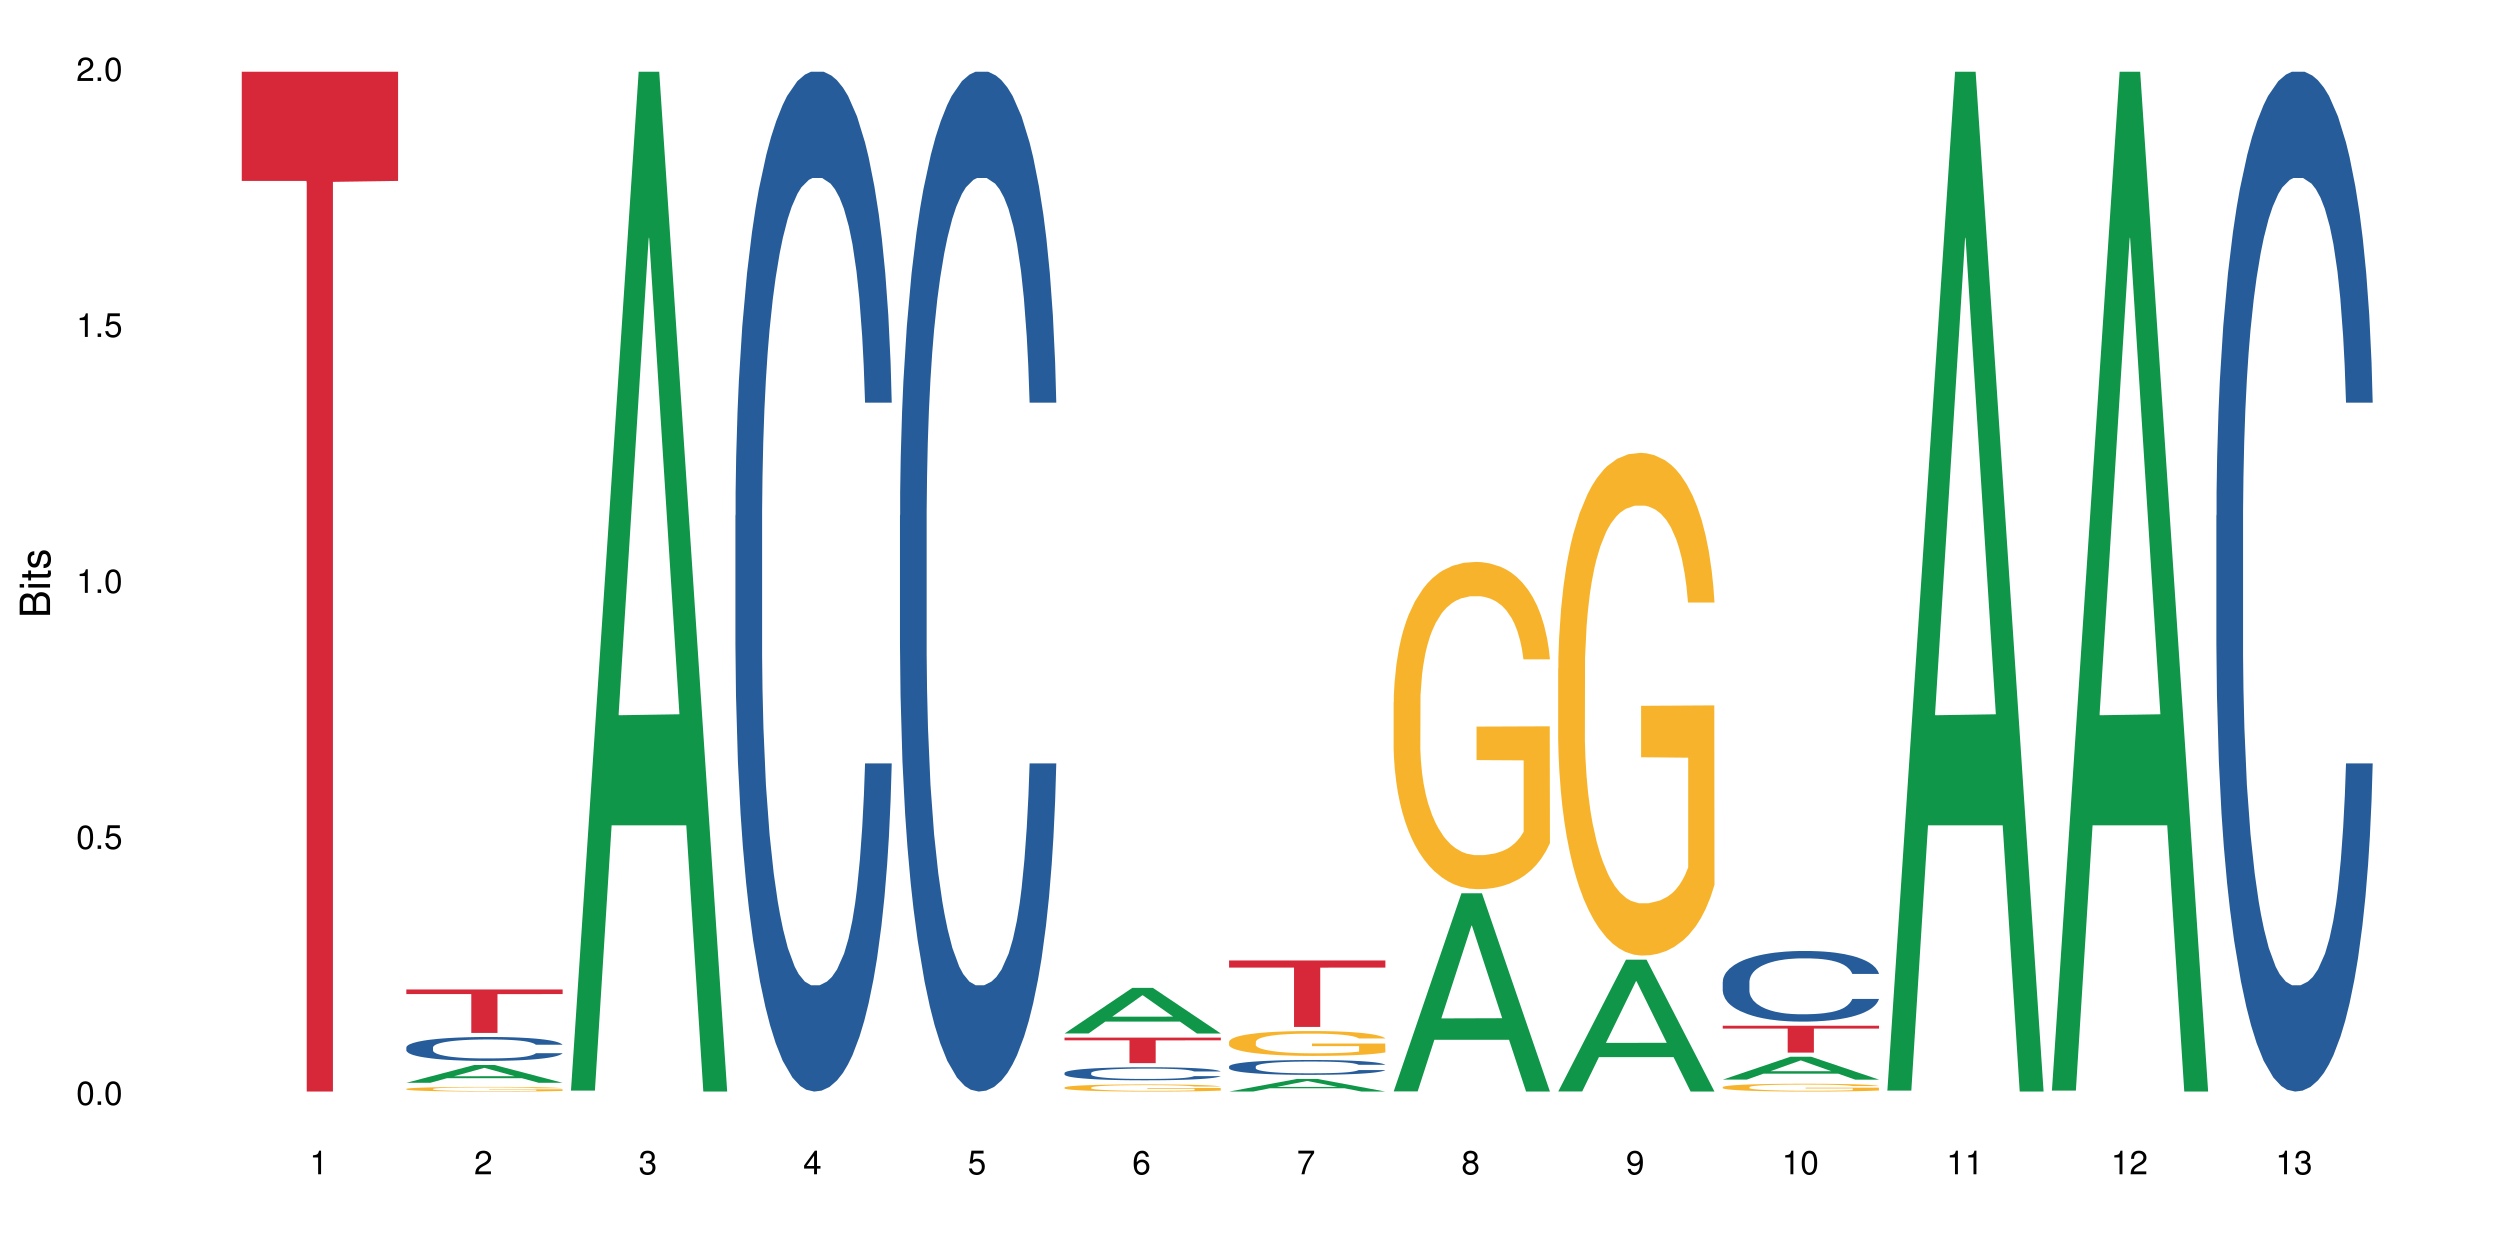<?xml version="1.0" encoding="UTF-8"?>
<svg xmlns="http://www.w3.org/2000/svg" xmlns:xlink="http://www.w3.org/1999/xlink" width="720pt" height="360pt" viewBox="0 0 720 360" version="1.1">
<defs>
<g>
<symbol overflow="visible" id="glyph0-0">
<path style="stroke:none;" d=""/>
</symbol>
<symbol overflow="visible" id="glyph0-1">
<path style="stroke:none;" d="M 2.641 -6.797 C 2 -6.797 1.422 -6.531 1.078 -6.047 C 0.641 -5.453 0.406 -4.547 0.406 -3.297 C 0.406 -1 1.188 0.219 2.641 0.219 C 4.078 0.219 4.859 -1 4.859 -3.234 C 4.859 -4.562 4.656 -5.438 4.203 -6.047 C 3.844 -6.531 3.281 -6.797 2.641 -6.797 Z M 2.641 -6.047 C 3.547 -6.047 4 -5.125 4 -3.312 C 4 -1.375 3.562 -0.484 2.625 -0.484 C 1.734 -0.484 1.281 -1.422 1.281 -3.281 C 1.281 -5.141 1.734 -6.047 2.641 -6.047 Z M 2.641 -6.047 "/>
</symbol>
<symbol overflow="visible" id="glyph0-2">
<path style="stroke:none;" d="M 1.828 -1 L 0.828 -1 L 0.828 0 L 1.828 0 Z M 1.828 -1 "/>
</symbol>
<symbol overflow="visible" id="glyph0-3">
<path style="stroke:none;" d="M 4.562 -6.797 L 1.062 -6.797 L 0.547 -3.094 L 1.328 -3.094 C 1.719 -3.562 2.047 -3.734 2.578 -3.734 C 3.484 -3.734 4.062 -3.109 4.062 -2.094 C 4.062 -1.125 3.484 -0.531 2.578 -0.531 C 1.828 -0.531 1.375 -0.906 1.188 -1.672 L 0.328 -1.672 C 0.453 -1.109 0.547 -0.844 0.75 -0.594 C 1.125 -0.078 1.828 0.219 2.594 0.219 C 3.969 0.219 4.922 -0.781 4.922 -2.219 C 4.922 -3.562 4.031 -4.484 2.719 -4.484 C 2.25 -4.484 1.859 -4.359 1.469 -4.062 L 1.734 -5.969 L 4.562 -5.969 Z M 4.562 -6.797 "/>
</symbol>
<symbol overflow="visible" id="glyph0-4">
<path style="stroke:none;" d="M 2.484 -4.844 L 2.484 0 L 3.328 0 L 3.328 -6.797 L 2.766 -6.797 C 2.469 -5.75 2.281 -5.609 0.984 -5.453 L 0.984 -4.844 Z M 2.484 -4.844 "/>
</symbol>
<symbol overflow="visible" id="glyph0-5">
<path style="stroke:none;" d="M 4.859 -0.828 L 1.281 -0.828 C 1.359 -1.391 1.672 -1.75 2.5 -2.234 L 3.469 -2.75 C 4.406 -3.266 4.906 -3.969 4.906 -4.812 C 4.906 -5.375 4.672 -5.906 4.266 -6.266 C 3.859 -6.625 3.375 -6.797 2.719 -6.797 C 1.859 -6.797 1.219 -6.5 0.844 -5.922 C 0.609 -5.562 0.5 -5.125 0.484 -4.438 L 1.328 -4.438 C 1.359 -4.906 1.406 -5.188 1.531 -5.406 C 1.75 -5.812 2.188 -6.062 2.703 -6.062 C 3.469 -6.062 4.031 -5.516 4.031 -4.781 C 4.031 -4.25 3.719 -3.797 3.125 -3.438 L 2.234 -2.938 C 0.812 -2.141 0.406 -1.5 0.328 0 L 4.859 0 Z M 4.859 -0.828 "/>
</symbol>
<symbol overflow="visible" id="glyph0-6">
<path style="stroke:none;" d="M 2.125 -3.125 L 2.578 -3.125 C 3.516 -3.125 3.984 -2.703 3.984 -1.891 C 3.984 -1.031 3.469 -0.531 2.578 -0.531 C 1.656 -0.531 1.203 -0.984 1.156 -1.969 L 0.312 -1.969 C 0.344 -1.422 0.438 -1.078 0.609 -0.766 C 0.953 -0.109 1.625 0.219 2.547 0.219 C 3.953 0.219 4.859 -0.609 4.859 -1.906 C 4.859 -2.766 4.516 -3.25 3.703 -3.516 C 4.344 -3.766 4.656 -4.25 4.656 -4.938 C 4.656 -6.109 3.875 -6.797 2.578 -6.797 C 1.203 -6.797 0.484 -6.047 0.453 -4.609 L 1.297 -4.609 C 1.312 -5.016 1.344 -5.25 1.453 -5.453 C 1.641 -5.828 2.062 -6.062 2.594 -6.062 C 3.344 -6.062 3.797 -5.625 3.797 -4.906 C 3.797 -4.422 3.609 -4.141 3.25 -3.984 C 3.016 -3.891 2.719 -3.844 2.125 -3.844 Z M 2.125 -3.125 "/>
</symbol>
<symbol overflow="visible" id="glyph0-7">
<path style="stroke:none;" d="M 3.141 -1.625 L 3.141 0 L 3.984 0 L 3.984 -1.625 L 4.984 -1.625 L 4.984 -2.391 L 3.984 -2.391 L 3.984 -6.797 L 3.359 -6.797 L 0.266 -2.516 L 0.266 -1.625 Z M 3.141 -2.391 L 1 -2.391 L 3.141 -5.359 Z M 3.141 -2.391 "/>
</symbol>
<symbol overflow="visible" id="glyph0-8">
<path style="stroke:none;" d="M 4.781 -5.031 C 4.609 -6.141 3.891 -6.797 2.844 -6.797 C 2.094 -6.797 1.422 -6.438 1.031 -5.828 C 0.609 -5.172 0.406 -4.344 0.406 -3.094 C 0.406 -1.953 0.578 -1.234 0.984 -0.625 C 1.359 -0.078 1.953 0.219 2.703 0.219 C 3.984 0.219 4.922 -0.734 4.922 -2.078 C 4.922 -3.344 4.062 -4.234 2.844 -4.234 C 2.172 -4.234 1.641 -3.969 1.281 -3.469 C 1.281 -5.125 1.828 -6.047 2.797 -6.047 C 3.391 -6.047 3.797 -5.672 3.938 -5.031 Z M 2.734 -3.484 C 3.547 -3.484 4.062 -2.922 4.062 -2 C 4.062 -1.156 3.484 -0.531 2.703 -0.531 C 1.922 -0.531 1.328 -1.188 1.328 -2.047 C 1.328 -2.891 1.906 -3.484 2.734 -3.484 Z M 2.734 -3.484 "/>
</symbol>
<symbol overflow="visible" id="glyph0-9">
<path style="stroke:none;" d="M 4.984 -6.797 L 0.438 -6.797 L 0.438 -5.969 L 4.109 -5.969 C 2.5 -3.656 1.828 -2.234 1.328 0 L 2.219 0 C 2.594 -2.172 3.453 -4.047 4.984 -6.094 Z M 4.984 -6.797 "/>
</symbol>
<symbol overflow="visible" id="glyph0-10">
<path style="stroke:none;" d="M 3.75 -3.578 C 4.453 -4 4.688 -4.344 4.688 -4.984 C 4.688 -6.047 3.844 -6.797 2.641 -6.797 C 1.438 -6.797 0.594 -6.047 0.594 -4.984 C 0.594 -4.359 0.828 -4.016 1.516 -3.578 C 0.734 -3.203 0.359 -2.641 0.359 -1.891 C 0.359 -0.641 1.297 0.219 2.641 0.219 C 3.984 0.219 4.922 -0.641 4.922 -1.875 C 4.922 -2.641 4.531 -3.203 3.75 -3.578 Z M 2.641 -6.047 C 3.359 -6.047 3.812 -5.625 3.812 -4.969 C 3.812 -4.344 3.344 -3.922 2.641 -3.922 C 1.922 -3.922 1.453 -4.344 1.453 -4.984 C 1.453 -5.625 1.922 -6.047 2.641 -6.047 Z M 2.641 -3.203 C 3.484 -3.203 4.062 -2.672 4.062 -1.875 C 4.062 -1.062 3.484 -0.531 2.625 -0.531 C 1.797 -0.531 1.219 -1.078 1.219 -1.875 C 1.219 -2.672 1.797 -3.203 2.641 -3.203 Z M 2.641 -3.203 "/>
</symbol>
<symbol overflow="visible" id="glyph0-11">
<path style="stroke:none;" d="M 0.516 -1.547 C 0.672 -0.438 1.406 0.219 2.438 0.219 C 3.188 0.219 3.859 -0.141 4.266 -0.75 C 4.688 -1.406 4.891 -2.25 4.891 -3.484 C 4.891 -4.625 4.703 -5.359 4.312 -5.953 C 3.938 -6.5 3.344 -6.797 2.594 -6.797 C 1.297 -6.797 0.359 -5.844 0.359 -4.516 C 0.359 -3.25 1.234 -2.344 2.453 -2.344 C 3.094 -2.344 3.562 -2.578 4.016 -3.109 C 4 -1.453 3.469 -0.531 2.5 -0.531 C 1.906 -0.531 1.484 -0.906 1.359 -1.547 Z M 2.578 -6.062 C 3.375 -6.062 3.969 -5.406 3.969 -4.531 C 3.969 -3.688 3.375 -3.094 2.547 -3.094 C 1.734 -3.094 1.234 -3.672 1.234 -4.578 C 1.234 -5.438 1.797 -6.062 2.578 -6.062 Z M 2.578 -6.062 "/>
</symbol>
<symbol overflow="visible" id="glyph1-0">
<path style="stroke:none;" d=""/>
</symbol>
<symbol overflow="visible" id="glyph1-1">
<path style="stroke:none;" d="M 0 -0.953 L 0 -4.891 C 0 -5.719 -0.234 -6.344 -0.734 -6.797 C -1.188 -7.234 -1.812 -7.469 -2.5 -7.469 C -3.547 -7.469 -4.188 -7 -4.625 -5.875 C -4.984 -6.672 -5.641 -7.094 -6.531 -7.094 C -7.156 -7.094 -7.734 -6.859 -8.141 -6.391 C -8.562 -5.938 -8.75 -5.344 -8.75 -4.5 L -8.75 -0.953 Z M -4.984 -2.062 L -7.766 -2.062 L -7.766 -4.219 C -7.766 -4.844 -7.688 -5.203 -7.453 -5.5 C -7.219 -5.812 -6.859 -5.969 -6.375 -5.969 C -5.906 -5.969 -5.531 -5.812 -5.297 -5.5 C -5.062 -5.203 -4.984 -4.844 -4.984 -4.219 Z M -0.984 -2.062 L -4 -2.062 L -4 -4.781 C -4 -5.328 -3.859 -5.688 -3.578 -5.953 C -3.297 -6.219 -2.922 -6.359 -2.484 -6.359 C -2.062 -6.359 -1.688 -6.219 -1.406 -5.953 C -1.109 -5.688 -0.984 -5.328 -0.984 -4.781 Z M -0.984 -2.062 "/>
</symbol>
<symbol overflow="visible" id="glyph1-2">
<path style="stroke:none;" d="M -6.281 -1.797 L -6.281 -0.797 L 0 -0.797 L 0 -1.797 Z M -8.75 -1.797 L -8.75 -0.797 L -7.484 -0.797 L -7.484 -1.797 Z M -8.75 -1.797 "/>
</symbol>
<symbol overflow="visible" id="glyph1-3">
<path style="stroke:none;" d="M -6.281 -3.047 L -6.281 -2.016 L -8.016 -2.016 L -8.016 -1.016 L -6.281 -1.016 L -6.281 -0.172 L -5.469 -0.172 L -5.469 -1.016 L -0.719 -1.016 C -0.078 -1.016 0.281 -1.453 0.281 -2.234 C 0.281 -2.469 0.25 -2.719 0.188 -3.047 L -0.641 -3.047 C -0.609 -2.922 -0.594 -2.766 -0.594 -2.562 C -0.594 -2.141 -0.719 -2.016 -1.156 -2.016 L -5.469 -2.016 L -5.469 -3.047 Z M -6.281 -3.047 "/>
</symbol>
<symbol overflow="visible" id="glyph1-4">
<path style="stroke:none;" d="M -4.531 -5.25 C -5.766 -5.25 -6.469 -4.422 -6.469 -2.969 C -6.469 -1.516 -5.719 -0.562 -4.547 -0.562 C -3.562 -0.562 -3.094 -1.062 -2.734 -2.562 L -2.516 -3.484 C -2.344 -4.188 -2.094 -4.469 -1.625 -4.469 C -1.047 -4.469 -0.641 -3.875 -0.641 -3 C -0.641 -2.453 -0.797 -2 -1.062 -1.75 C -1.25 -1.594 -1.422 -1.531 -1.875 -1.469 L -1.875 -0.406 C -0.422 -0.453 0.281 -1.266 0.281 -2.922 C 0.281 -4.5 -0.5 -5.516 -1.719 -5.516 C -2.656 -5.516 -3.172 -4.984 -3.469 -3.734 L -3.703 -2.766 C -3.891 -1.953 -4.156 -1.609 -4.594 -1.609 C -5.172 -1.609 -5.547 -2.125 -5.547 -2.938 C -5.547 -3.75 -5.203 -4.172 -4.531 -4.203 Z M -4.531 -5.25 "/>
</symbol>
</g>
</defs>
<g id="surface40627">
<rect x="0" y="0" width="720" height="360" style="fill:rgb(100%,100%,100%);fill-opacity:1;stroke:none;"/>
<path style=" stroke:none;fill-rule:nonzero;fill:rgb(83.922%,15.686%,22.353%);fill-opacity:1;" d="M 69.629 20.664 L 114.648 20.664 L 114.648 52.102 L 95.887 52.379 L 95.887 314.371 L 88.34 314.371 L 88.34 52.652 L 88.23 52.102 L 69.629 52.102 Z M 69.629 20.664 "/>
<path style=" stroke:none;fill-rule:nonzero;fill:rgb(6.275%,58.824%,28.235%);fill-opacity:1;" d="M 117.02 311.844 L 117.066 311.84 L 136.547 306.727 L 142.465 306.727 L 162.039 311.848 L 155.164 311.848 L 150.258 310.512 L 128.758 310.512 L 123.945 311.844 L 117.02 311.844 L 130.824 309.957 L 148.285 309.953 L 139.578 307.562 L 139.48 307.559 L 139.387 307.57 L 130.777 309.953 L 130.824 309.957 Z M 117.02 311.844 "/>
<path style=" stroke:none;fill-rule:nonzero;fill:rgb(14.51%,36.078%,60%);fill-opacity:1;" d="M 117.02 301.652 L 117.074 301.648 L 117.074 301.496 L 117.238 301.258 L 117.625 300.953 L 118.008 300.746 L 118.996 300.375 L 120.367 300.016 L 121.797 299.738 L 122.84 299.574 L 123.773 299.449 L 125.914 299.215 L 127.285 299.098 L 128.77 298.988 L 130.582 298.883 L 131.898 298.82 L 134.863 298.719 L 137.059 298.676 L 138.762 298.656 L 142.441 298.656 L 144.637 298.68 L 146.23 298.711 L 147.984 298.762 L 149.469 298.82 L 152.047 298.957 L 154.355 299.133 L 155.398 299.234 L 157.043 299.43 L 158.309 299.621 L 159.188 299.781 L 160.176 300.016 L 161.051 300.301 L 161.711 300.621 L 162.039 300.891 L 154.355 300.891 L 153.969 300.641 L 153.531 300.445 L 152.707 300.188 L 151.883 300.004 L 150.73 299.82 L 149.688 299.703 L 148.262 299.582 L 146.996 299.508 L 145.68 299.449 L 144.418 299.41 L 142 299.375 L 139.199 299.375 L 138.156 299.387 L 136.016 299.438 L 134.863 299.48 L 133.215 299.57 L 132.062 299.652 L 130.691 299.777 L 129.758 299.883 L 128.605 300.047 L 127.781 300.191 L 126.848 300.398 L 126.297 300.559 L 125.805 300.734 L 125.367 300.941 L 125.035 301.164 L 124.816 301.395 L 124.707 301.621 L 124.707 302.598 L 124.816 302.824 L 125.09 303.09 L 125.805 303.473 L 126.848 303.809 L 128.055 304.07 L 129.207 304.262 L 129.867 304.348 L 130.746 304.449 L 132.117 304.574 L 134.094 304.703 L 135.246 304.75 L 137.004 304.801 L 138.816 304.828 L 141.234 304.828 L 143.375 304.801 L 144.801 304.77 L 146.285 304.719 L 148.316 304.613 L 149.578 304.512 L 150.676 304.395 L 151.5 304.273 L 152.047 304.172 L 152.871 303.977 L 153.531 303.762 L 154.023 303.543 L 154.355 303.328 L 162.039 303.328 L 161.711 303.582 L 161.219 303.824 L 160.723 304.008 L 159.953 304.23 L 159.074 304.426 L 157.812 304.645 L 156.77 304.789 L 155.398 304.945 L 154.137 305.066 L 152.762 305.172 L 150.73 305.301 L 149.414 305.363 L 147.984 305.418 L 146.285 305.469 L 144.141 305.516 L 141.836 305.539 L 139.695 305.547 L 137.391 305.531 L 135.688 305.508 L 133.438 305.449 L 130.637 305.336 L 128.605 305.219 L 127.012 305.098 L 125.641 304.973 L 124.102 304.801 L 122.125 304.523 L 120.918 304.312 L 120.094 304.133 L 119.16 303.891 L 118.504 303.668 L 117.734 303.316 L 117.184 302.867 L 117.02 302.523 Z M 117.02 301.652 "/>
<path style=" stroke:none;fill-rule:nonzero;fill:rgb(96.863%,70.196%,16.863%);fill-opacity:1;" d="M 117.02 313.602 L 117.074 313.602 L 117.074 313.578 L 117.293 313.523 L 117.844 313.445 L 118.559 313.383 L 119.324 313.336 L 119.82 313.309 L 120.645 313.273 L 121.355 313.246 L 123.168 313.191 L 125.477 313.141 L 126.738 313.117 L 128.164 313.098 L 130.195 313.074 L 131.129 313.062 L 133.984 313.043 L 137.223 313.031 L 140.793 313.027 L 142.441 313.031 L 144.691 313.035 L 147.766 313.047 L 149.523 313.059 L 150.895 313.074 L 152.324 313.09 L 154.078 313.113 L 155.727 313.145 L 157.043 313.172 L 158.363 313.207 L 159.461 313.25 L 160.395 313.289 L 161.219 313.344 L 161.711 313.387 L 162.039 313.43 L 154.41 313.43 L 153.969 313.387 L 153.477 313.352 L 152.652 313.312 L 151.828 313.281 L 151.004 313.258 L 149.469 313.227 L 148.148 313.207 L 146.504 313.191 L 144.91 313.18 L 143.098 313.172 L 142 313.168 L 139.09 313.168 L 136.457 313.18 L 134.918 313.188 L 133.82 313.199 L 132.281 313.215 L 131.352 313.23 L 130.801 313.242 L 129.152 313.277 L 128.055 313.312 L 127.453 313.336 L 126.684 313.375 L 126.133 313.406 L 125.531 313.457 L 125.199 313.492 L 124.762 313.574 L 124.707 313.797 L 124.871 313.844 L 125.199 313.895 L 125.641 313.938 L 126.297 313.984 L 126.957 314.02 L 128.109 314.066 L 129.098 314.098 L 129.867 314.121 L 131.352 314.152 L 131.953 314.164 L 133.383 314.188 L 134.863 314.203 L 136.676 314.219 L 138.047 314.227 L 140.246 314.23 L 143.043 314.23 L 146.34 314.223 L 148.426 314.215 L 149.852 314.203 L 150.785 314.195 L 151.938 314.184 L 152.762 314.168 L 153.531 314.156 L 154.465 314.137 L 154.465 313.844 L 140.902 313.84 L 140.902 313.703 L 161.984 313.703 L 162.039 314.184 L 160.887 314.215 L 159.461 314.246 L 158.086 314.27 L 156.66 314.293 L 154.629 314.316 L 152.98 314.332 L 150.457 314.348 L 148.148 314.359 L 145.734 314.367 L 143.594 314.371 L 141.066 314.371 L 138.816 314.367 L 136.402 314.359 L 134.48 314.352 L 132.723 314.34 L 130.965 314.324 L 128.77 314.297 L 127.34 314.277 L 125.859 314.25 L 124.379 314.219 L 123.059 314.188 L 121.301 314.133 L 120.367 314.094 L 119.492 314.055 L 118.832 314.016 L 118.227 313.973 L 117.789 313.934 L 117.348 313.875 L 117.129 313.832 L 117.02 313.793 Z M 117.02 313.602 "/>
<path style=" stroke:none;fill-rule:nonzero;fill:rgb(83.922%,15.686%,22.353%);fill-opacity:1;" d="M 117.02 284.957 L 162.039 284.957 L 162.039 286.297 L 143.277 286.309 L 143.277 297.477 L 135.73 297.477 L 135.73 286.32 L 135.617 286.297 L 117.02 286.297 Z M 117.02 284.957 "/>
<path style=" stroke:none;fill-rule:nonzero;fill:rgb(6.275%,58.824%,28.235%);fill-opacity:1;" d="M 164.41 314.094 L 164.457 313.82 L 183.938 20.664 L 189.855 20.664 L 209.43 314.371 L 202.555 314.371 L 197.648 237.703 L 176.148 237.703 L 171.336 314.094 L 164.41 314.094 L 178.215 205.988 L 195.676 205.711 L 186.969 68.648 L 186.871 68.375 L 186.777 69.199 L 178.168 205.711 L 178.215 205.988 Z M 164.41 314.094 "/>
<path style=" stroke:none;fill-rule:nonzero;fill:rgb(14.51%,36.078%,60%);fill-opacity:1;" d="M 211.801 148.457 L 211.855 148.188 L 211.855 141.742 L 212.02 131.543 L 212.406 118.656 L 212.789 109.797 L 213.777 93.957 L 215.148 78.652 L 216.578 66.84 L 217.621 59.859 L 218.555 54.492 L 220.695 44.559 L 222.066 39.457 L 223.551 34.891 L 225.363 30.328 L 226.68 27.645 L 229.645 23.348 L 231.84 21.469 L 233.543 20.664 L 237.223 20.664 L 239.418 21.738 L 241.012 23.078 L 242.766 25.227 L 244.25 27.645 L 246.828 33.551 L 249.137 41.066 L 250.18 45.363 L 251.824 53.684 L 253.09 61.738 L 253.969 68.719 L 254.957 78.652 L 255.832 90.734 L 256.492 104.426 L 256.82 115.969 L 249.137 115.969 L 248.75 105.23 L 248.312 96.91 L 247.488 85.902 L 246.664 78.117 L 245.512 70.332 L 244.469 65.23 L 243.043 60.129 L 241.777 56.906 L 240.461 54.492 L 239.199 52.879 L 236.781 51.27 L 233.98 51.27 L 232.938 51.805 L 230.797 53.953 L 229.645 55.832 L 227.996 59.59 L 226.844 63.082 L 225.473 68.449 L 224.539 73.016 L 223.387 79.996 L 222.562 86.172 L 221.629 95.031 L 221.078 101.742 L 220.586 109.258 L 220.145 118.117 L 219.816 127.516 L 219.598 137.449 L 219.488 147.113 L 219.488 188.727 L 219.598 198.391 L 219.871 209.668 L 220.586 226.043 L 221.629 240.273 L 222.836 251.547 L 223.988 259.602 L 224.648 263.359 L 225.527 267.656 L 226.898 273.027 L 228.875 278.395 L 230.027 280.543 L 231.785 282.691 L 233.598 283.766 L 236.012 283.766 L 238.156 282.691 L 239.582 281.348 L 241.066 279.199 L 243.098 274.637 L 244.359 270.34 L 245.457 265.242 L 246.281 260.141 L 246.828 255.844 L 247.652 247.52 L 248.312 238.395 L 248.805 228.996 L 249.137 219.867 L 256.82 219.867 L 256.492 230.609 L 256 241.078 L 255.504 248.863 L 254.734 258.262 L 253.855 266.582 L 252.594 275.98 L 251.551 282.152 L 250.18 288.867 L 248.914 293.969 L 247.543 298.531 L 245.512 303.898 L 244.195 306.586 L 242.766 309 L 241.066 311.148 L 238.922 313.027 L 236.617 314.102 L 234.477 314.371 L 232.172 313.832 L 230.469 312.762 L 228.219 310.344 L 225.418 305.512 L 223.387 300.41 L 221.793 295.309 L 220.422 289.941 L 218.883 282.691 L 216.906 270.879 L 215.699 261.75 L 214.875 254.234 L 213.941 243.762 L 213.285 234.367 L 212.516 219.332 L 211.965 200.27 L 211.801 185.504 Z M 211.801 148.457 "/>
<path style=" stroke:none;fill-rule:nonzero;fill:rgb(14.51%,36.078%,60%);fill-opacity:1;" d="M 259.191 148.457 L 259.246 148.188 L 259.246 141.742 L 259.41 131.543 L 259.797 118.656 L 260.18 109.797 L 261.168 93.957 L 262.539 78.652 L 263.969 66.84 L 265.012 59.859 L 265.945 54.492 L 268.086 44.559 L 269.457 39.457 L 270.941 34.891 L 272.754 30.328 L 274.07 27.645 L 277.035 23.348 L 279.23 21.469 L 280.934 20.664 L 284.613 20.664 L 286.809 21.738 L 288.398 23.078 L 290.156 25.227 L 291.641 27.645 L 294.219 33.551 L 296.527 41.066 L 297.57 45.363 L 299.215 53.684 L 300.48 61.738 L 301.359 68.719 L 302.348 78.652 L 303.223 90.734 L 303.883 104.426 L 304.211 115.969 L 296.527 115.969 L 296.141 105.23 L 295.703 96.91 L 294.879 85.902 L 294.055 78.117 L 292.902 70.332 L 291.859 65.23 L 290.434 60.129 L 289.168 56.906 L 287.852 54.492 L 286.59 52.879 L 284.172 51.27 L 281.371 51.27 L 280.328 51.805 L 278.188 53.953 L 277.035 55.832 L 275.387 59.59 L 274.234 63.082 L 272.863 68.449 L 271.93 73.016 L 270.777 79.996 L 269.953 86.172 L 269.02 95.031 L 268.469 101.742 L 267.977 109.258 L 267.535 118.117 L 267.207 127.516 L 266.988 137.449 L 266.879 147.113 L 266.879 188.727 L 266.988 198.391 L 267.262 209.668 L 267.977 226.043 L 269.02 240.273 L 270.227 251.547 L 271.379 259.602 L 272.039 263.359 L 272.918 267.656 L 274.289 273.027 L 276.266 278.395 L 277.418 280.543 L 279.176 282.691 L 280.988 283.766 L 283.402 283.766 L 285.547 282.691 L 286.973 281.348 L 288.457 279.199 L 290.488 274.637 L 291.75 270.34 L 292.848 265.242 L 293.672 260.141 L 294.219 255.844 L 295.043 247.52 L 295.703 238.395 L 296.195 228.996 L 296.527 219.867 L 304.211 219.867 L 303.883 230.609 L 303.391 241.078 L 302.895 248.863 L 302.125 258.262 L 301.246 266.582 L 299.984 275.98 L 298.941 282.152 L 297.57 288.867 L 296.305 293.969 L 294.934 298.531 L 292.902 303.898 L 291.586 306.586 L 290.156 309 L 288.457 311.148 L 286.312 313.027 L 284.008 314.102 L 281.867 314.371 L 279.562 313.832 L 277.859 312.762 L 275.609 310.344 L 272.809 305.512 L 270.777 300.41 L 269.184 295.309 L 267.812 289.941 L 266.273 282.691 L 264.297 270.879 L 263.09 261.75 L 262.266 254.234 L 261.332 243.762 L 260.676 234.367 L 259.906 219.332 L 259.355 200.27 L 259.191 185.504 Z M 259.191 148.457 "/>
<path style=" stroke:none;fill-rule:nonzero;fill:rgb(6.275%,58.824%,28.235%);fill-opacity:1;" d="M 306.582 297.641 L 306.629 297.629 L 326.109 284.504 L 332.027 284.504 L 351.602 297.652 L 344.727 297.652 L 339.82 294.223 L 318.32 294.223 L 313.508 297.641 L 306.582 297.641 L 320.387 292.801 L 337.848 292.789 L 329.141 286.652 L 329.043 286.641 L 328.949 286.68 L 320.34 292.789 L 320.387 292.801 Z M 306.582 297.641 "/>
<path style=" stroke:none;fill-rule:nonzero;fill:rgb(14.51%,36.078%,60%);fill-opacity:1;" d="M 306.582 309 L 306.637 309 L 306.637 308.914 L 306.801 308.785 L 307.188 308.621 L 307.57 308.504 L 308.559 308.301 L 309.93 308.105 L 311.359 307.953 L 312.402 307.867 L 313.336 307.797 L 315.477 307.668 L 316.848 307.605 L 318.332 307.547 L 320.145 307.488 L 321.461 307.453 L 324.426 307.398 L 326.621 307.371 L 328.324 307.363 L 332.004 307.363 L 334.199 307.375 L 335.789 307.395 L 337.547 307.422 L 339.031 307.453 L 341.609 307.527 L 343.918 307.625 L 344.961 307.68 L 346.605 307.785 L 347.871 307.891 L 348.75 307.98 L 349.738 308.105 L 350.613 308.262 L 351.273 308.438 L 351.602 308.586 L 343.918 308.586 L 343.531 308.445 L 343.094 308.34 L 342.27 308.199 L 341.445 308.098 L 340.293 308 L 339.25 307.934 L 337.824 307.867 L 336.559 307.828 L 335.242 307.797 L 333.98 307.777 L 331.562 307.754 L 328.762 307.754 L 327.719 307.762 L 325.578 307.789 L 324.426 307.812 L 322.777 307.863 L 321.625 307.906 L 320.254 307.977 L 319.32 308.035 L 318.168 308.125 L 317.344 308.203 L 316.41 308.316 L 315.859 308.402 L 315.367 308.5 L 314.926 308.613 L 314.598 308.734 L 314.379 308.859 L 314.27 308.984 L 314.27 309.52 L 314.379 309.641 L 314.652 309.785 L 315.367 309.996 L 316.41 310.18 L 317.617 310.324 L 318.77 310.426 L 319.43 310.477 L 320.309 310.531 L 321.68 310.598 L 323.656 310.668 L 324.809 310.695 L 326.566 310.723 L 328.379 310.738 L 330.793 310.738 L 332.938 310.723 L 334.363 310.707 L 335.848 310.68 L 337.879 310.621 L 339.141 310.566 L 340.238 310.5 L 341.062 310.434 L 341.609 310.379 L 342.434 310.273 L 343.094 310.156 L 343.586 310.035 L 343.918 309.918 L 351.602 309.918 L 351.273 310.055 L 350.781 310.191 L 350.285 310.289 L 349.516 310.41 L 348.637 310.516 L 347.375 310.637 L 346.332 310.715 L 344.961 310.801 L 343.695 310.867 L 342.324 310.926 L 340.293 310.996 L 338.977 311.031 L 337.547 311.062 L 335.848 311.09 L 333.703 311.113 L 331.398 311.125 L 329.258 311.129 L 326.953 311.121 L 325.25 311.109 L 323 311.078 L 320.199 311.016 L 318.168 310.949 L 316.574 310.887 L 315.203 310.816 L 313.664 310.723 L 311.688 310.57 L 310.48 310.453 L 309.656 310.359 L 308.723 310.223 L 308.066 310.105 L 307.297 309.91 L 306.746 309.668 L 306.582 309.477 Z M 306.582 309 "/>
<path style=" stroke:none;fill-rule:nonzero;fill:rgb(96.863%,70.196%,16.863%);fill-opacity:1;" d="M 306.582 313.191 L 306.637 313.191 L 306.637 313.152 L 306.855 313.066 L 307.406 312.953 L 308.121 312.855 L 308.887 312.781 L 309.383 312.742 L 310.207 312.684 L 310.918 312.641 L 312.73 312.559 L 315.039 312.48 L 316.301 312.445 L 317.727 312.414 L 319.758 312.379 L 320.691 312.363 L 323.547 312.332 L 326.785 312.316 L 330.355 312.309 L 332.004 312.312 L 334.254 312.32 L 337.328 312.34 L 339.086 312.359 L 340.457 312.379 L 341.887 312.402 L 343.641 312.438 L 345.289 312.484 L 346.605 312.531 L 347.926 312.586 L 349.023 312.645 L 349.957 312.711 L 350.781 312.793 L 351.273 312.855 L 351.602 312.922 L 343.973 312.922 L 343.531 312.855 L 343.039 312.805 L 342.215 312.742 L 341.391 312.699 L 340.566 312.664 L 339.031 312.613 L 337.711 312.586 L 336.066 312.559 L 334.473 312.539 L 332.66 312.531 L 331.562 312.527 L 328.652 312.527 L 326.02 312.539 L 324.48 312.555 L 323.383 312.57 L 321.844 312.598 L 320.91 312.621 L 320.363 312.637 L 318.715 312.691 L 317.617 312.746 L 317.016 312.781 L 316.246 312.84 L 315.695 312.891 L 315.094 312.965 L 314.762 313.02 L 314.324 313.148 L 314.27 313.488 L 314.434 313.559 L 314.762 313.637 L 315.203 313.703 L 315.859 313.777 L 316.52 313.832 L 317.672 313.902 L 318.66 313.953 L 319.43 313.984 L 320.91 314.035 L 321.516 314.051 L 322.945 314.086 L 324.426 314.113 L 326.238 314.137 L 327.609 314.148 L 329.805 314.156 L 332.605 314.156 L 335.902 314.145 L 337.988 314.129 L 339.414 314.113 L 340.348 314.102 L 341.5 314.082 L 342.324 314.062 L 343.094 314.043 L 344.027 314.008 L 344.027 313.559 L 330.465 313.559 L 330.465 313.348 L 351.547 313.344 L 351.602 314.082 L 350.449 314.133 L 349.023 314.18 L 347.648 314.219 L 346.223 314.25 L 344.191 314.285 L 342.543 314.309 L 340.02 314.336 L 337.711 314.352 L 335.297 314.363 L 333.156 314.367 L 330.629 314.371 L 328.379 314.367 L 325.965 314.355 L 324.043 314.34 L 322.285 314.32 L 320.527 314.297 L 318.332 314.258 L 316.902 314.227 L 315.422 314.188 L 313.938 314.141 L 312.621 314.09 L 310.863 314.004 L 309.93 313.945 L 309.055 313.883 L 308.395 313.824 L 307.789 313.758 L 307.352 313.695 L 306.91 313.613 L 306.691 313.543 L 306.582 313.484 Z M 306.582 313.191 "/>
<path style=" stroke:none;fill-rule:nonzero;fill:rgb(83.922%,15.686%,22.353%);fill-opacity:1;" d="M 306.582 298.832 L 351.602 298.832 L 351.602 299.621 L 332.84 299.629 L 332.84 306.184 L 325.289 306.184 L 325.289 299.633 L 325.18 299.621 L 306.582 299.621 Z M 306.582 298.832 "/>
<path style=" stroke:none;fill-rule:nonzero;fill:rgb(6.275%,58.824%,28.235%);fill-opacity:1;" d="M 353.973 314.367 L 354.02 314.363 L 373.5 310.738 L 379.418 310.738 L 398.992 314.371 L 392.117 314.371 L 387.211 313.422 L 365.707 313.422 L 360.898 314.367 L 353.973 314.367 L 367.777 313.031 L 385.238 313.027 L 376.531 311.332 L 376.434 311.328 L 376.34 311.336 L 367.73 313.027 L 367.777 313.031 Z M 353.973 314.367 "/>
<path style=" stroke:none;fill-rule:nonzero;fill:rgb(14.51%,36.078%,60%);fill-opacity:1;" d="M 353.973 307.141 L 354.027 307.137 L 354.027 307.043 L 354.191 306.895 L 354.578 306.707 L 354.961 306.578 L 355.949 306.348 L 357.32 306.125 L 358.75 305.953 L 359.793 305.852 L 360.727 305.773 L 362.867 305.629 L 364.238 305.555 L 365.723 305.488 L 367.535 305.422 L 368.852 305.383 L 371.816 305.32 L 374.012 305.293 L 375.715 305.281 L 379.395 305.281 L 381.59 305.297 L 383.18 305.316 L 384.938 305.348 L 386.422 305.383 L 389 305.469 L 391.309 305.578 L 392.352 305.641 L 393.996 305.762 L 395.262 305.879 L 396.141 305.98 L 397.129 306.125 L 398.004 306.301 L 398.664 306.5 L 398.992 306.668 L 391.309 306.668 L 390.922 306.512 L 390.484 306.391 L 389.66 306.23 L 388.836 306.117 L 387.684 306.004 L 386.641 305.93 L 385.211 305.855 L 383.949 305.809 L 382.633 305.773 L 381.371 305.75 L 378.953 305.727 L 376.152 305.727 L 375.109 305.734 L 372.969 305.766 L 371.816 305.793 L 370.168 305.848 L 369.016 305.898 L 367.645 305.977 L 366.711 306.043 L 365.559 306.145 L 364.734 306.234 L 363.801 306.363 L 363.25 306.461 L 362.758 306.57 L 362.316 306.699 L 361.988 306.836 L 361.77 306.98 L 361.66 307.121 L 361.66 307.727 L 361.77 307.867 L 362.043 308.031 L 362.758 308.27 L 363.801 308.477 L 365.008 308.641 L 366.16 308.762 L 366.82 308.816 L 367.699 308.879 L 369.07 308.957 L 371.047 309.035 L 372.199 309.066 L 373.957 309.098 L 375.77 309.113 L 378.184 309.113 L 380.328 309.098 L 381.754 309.078 L 383.238 309.047 L 385.27 308.98 L 386.531 308.918 L 387.629 308.844 L 388.453 308.77 L 389 308.703 L 389.824 308.582 L 390.484 308.449 L 390.977 308.312 L 391.309 308.18 L 398.992 308.18 L 398.664 308.336 L 398.172 308.488 L 397.676 308.602 L 396.906 308.738 L 396.027 308.863 L 394.766 309 L 393.723 309.09 L 392.352 309.188 L 391.086 309.262 L 389.715 309.328 L 387.684 309.406 L 386.367 309.445 L 384.938 309.48 L 383.238 309.512 L 381.094 309.539 L 378.789 309.555 L 376.648 309.559 L 374.344 309.551 L 372.641 309.535 L 370.391 309.5 L 367.59 309.43 L 365.559 309.355 L 363.965 309.281 L 362.594 309.203 L 361.055 309.098 L 359.078 308.926 L 357.871 308.793 L 357.047 308.68 L 356.113 308.527 L 355.453 308.391 L 354.688 308.172 L 354.137 307.895 L 353.973 307.68 Z M 353.973 307.141 "/>
<path style=" stroke:none;fill-rule:nonzero;fill:rgb(96.863%,70.196%,16.863%);fill-opacity:1;" d="M 353.973 300.008 L 354.027 300 L 354.027 299.867 L 354.246 299.574 L 354.797 299.168 L 355.512 298.836 L 356.277 298.574 L 356.773 298.438 L 357.598 298.238 L 358.309 298.098 L 360.121 297.801 L 362.43 297.527 L 363.691 297.41 L 365.117 297.297 L 367.148 297.172 L 368.082 297.129 L 370.938 297.023 L 374.176 296.957 L 377.746 296.938 L 379.395 296.945 L 381.645 296.969 L 384.719 297.043 L 386.477 297.109 L 387.848 297.172 L 389.277 297.258 L 391.031 297.391 L 392.68 297.547 L 393.996 297.703 L 395.316 297.898 L 396.414 298.109 L 397.348 298.336 L 398.172 298.613 L 398.664 298.84 L 398.992 299.07 L 391.363 299.07 L 390.922 298.84 L 390.43 298.664 L 389.605 298.449 L 388.781 298.293 L 387.957 298.168 L 386.422 297.996 L 385.102 297.895 L 383.457 297.801 L 381.863 297.742 L 380.051 297.703 L 378.953 297.691 L 376.043 297.691 L 373.41 297.734 L 371.871 297.789 L 370.773 297.84 L 369.234 297.938 L 368.301 298.016 L 367.754 298.07 L 366.105 298.273 L 365.008 298.457 L 364.406 298.578 L 363.637 298.777 L 363.086 298.953 L 362.484 299.215 L 362.152 299.41 L 361.715 299.855 L 361.66 301.035 L 361.824 301.281 L 362.152 301.551 L 362.594 301.785 L 363.25 302.035 L 363.91 302.223 L 365.062 302.48 L 366.051 302.648 L 366.82 302.762 L 368.301 302.938 L 368.906 302.996 L 370.332 303.113 L 371.816 303.207 L 373.629 303.285 L 375 303.324 L 377.195 303.355 L 379.996 303.355 L 383.293 303.316 L 385.379 303.266 L 386.805 303.211 L 387.738 303.168 L 388.891 303.094 L 389.715 303.027 L 390.484 302.957 L 391.418 302.844 L 391.418 301.281 L 377.855 301.277 L 377.855 300.543 L 398.938 300.535 L 398.992 303.094 L 397.84 303.27 L 396.414 303.441 L 395.039 303.57 L 393.613 303.684 L 391.582 303.809 L 389.934 303.887 L 387.41 303.977 L 385.102 304.035 L 382.688 304.074 L 380.547 304.094 L 378.02 304.102 L 375.77 304.09 L 373.355 304.051 L 371.434 303.996 L 369.676 303.93 L 367.918 303.848 L 365.723 303.711 L 364.293 303.598 L 362.812 303.461 L 361.328 303.297 L 360.012 303.121 L 359.133 302.984 L 358.254 302.824 L 357.32 302.629 L 356.441 302.406 L 355.785 302.203 L 355.18 301.977 L 354.742 301.758 L 354.301 301.465 L 354.082 301.23 L 353.973 301.027 Z M 353.973 300.008 "/>
<path style=" stroke:none;fill-rule:nonzero;fill:rgb(83.922%,15.686%,22.353%);fill-opacity:1;" d="M 353.973 276.613 L 398.992 276.613 L 398.992 278.664 L 380.23 278.68 L 380.23 295.758 L 372.68 295.758 L 372.68 278.699 L 372.57 278.664 L 353.973 278.664 Z M 353.973 276.613 "/>
<path style=" stroke:none;fill-rule:nonzero;fill:rgb(6.275%,58.824%,28.235%);fill-opacity:1;" d="M 401.363 314.316 L 401.41 314.262 L 420.891 257.27 L 426.809 257.27 L 446.383 314.371 L 439.508 314.371 L 434.602 299.465 L 413.098 299.465 L 408.289 314.316 L 401.363 314.316 L 415.168 293.301 L 432.629 293.246 L 423.922 266.602 L 423.824 266.547 L 423.73 266.707 L 415.121 293.246 L 415.168 293.301 Z M 401.363 314.316 "/>
<path style=" stroke:none;fill-rule:nonzero;fill:rgb(96.863%,70.196%,16.863%);fill-opacity:1;" d="M 401.363 202.203 L 401.418 202.117 L 401.418 200.395 L 401.637 196.52 L 402.188 191.184 L 402.902 186.793 L 403.668 183.348 L 404.164 181.543 L 404.988 178.961 L 405.699 177.066 L 407.512 173.191 L 409.82 169.574 L 411.082 168.027 L 412.508 166.562 L 414.539 164.926 L 415.473 164.324 L 418.328 162.949 L 421.566 162.086 L 425.137 161.828 L 426.785 161.914 L 429.035 162.258 L 432.109 163.207 L 433.867 164.066 L 435.238 164.926 L 436.668 166.047 L 438.422 167.77 L 440.07 169.836 L 441.387 171.898 L 442.707 174.484 L 443.805 177.238 L 444.738 180.25 L 445.562 183.867 L 446.055 186.879 L 446.383 189.891 L 438.754 189.891 L 438.312 186.879 L 437.82 184.555 L 436.996 181.715 L 436.172 179.648 L 435.348 178.012 L 433.812 175.773 L 432.492 174.398 L 430.848 173.191 L 429.254 172.418 L 427.441 171.898 L 426.344 171.727 L 423.434 171.727 L 420.801 172.332 L 419.262 173.02 L 418.164 173.707 L 416.625 175 L 415.691 176.031 L 415.145 176.723 L 413.496 179.391 L 412.398 181.801 L 411.797 183.438 L 411.027 186.02 L 410.477 188.344 L 409.875 191.785 L 409.543 194.367 L 409.105 200.223 L 409.051 215.719 L 409.215 218.988 L 409.543 222.52 L 409.984 225.617 L 410.641 228.887 L 411.301 231.387 L 412.453 234.742 L 413.441 236.98 L 414.211 238.445 L 415.691 240.77 L 416.297 241.543 L 417.723 243.094 L 419.207 244.297 L 421.02 245.332 L 422.391 245.848 L 424.586 246.277 L 427.387 246.277 L 430.684 245.762 L 432.77 245.074 L 434.195 244.383 L 435.129 243.781 L 436.281 242.836 L 437.105 241.973 L 437.875 241.027 L 438.809 239.562 L 438.809 218.988 L 425.246 218.902 L 425.246 209.262 L 446.328 209.176 L 446.383 242.836 L 445.23 245.16 L 443.805 247.398 L 442.43 249.117 L 441.004 250.582 L 438.973 252.219 L 437.324 253.25 L 434.801 254.457 L 432.492 255.23 L 430.078 255.746 L 427.938 256.004 L 425.41 256.09 L 423.16 255.918 L 420.746 255.402 L 418.824 254.715 L 417.066 253.852 L 415.309 252.734 L 413.113 250.926 L 411.684 249.465 L 410.203 247.656 L 408.719 245.504 L 407.402 243.18 L 406.523 241.371 L 405.645 239.305 L 404.711 236.723 L 403.832 233.797 L 403.176 231.125 L 402.57 228.113 L 402.133 225.273 L 401.691 221.398 L 401.473 218.301 L 401.363 215.633 Z M 401.363 202.203 "/>
<path style=" stroke:none;fill-rule:nonzero;fill:rgb(6.275%,58.824%,28.235%);fill-opacity:1;" d="M 448.754 314.336 L 448.801 314.301 L 468.281 276.387 L 474.199 276.387 L 493.773 314.371 L 486.898 314.371 L 481.992 304.457 L 460.488 304.457 L 455.68 314.336 L 448.754 314.336 L 462.559 300.355 L 480.02 300.32 L 471.312 282.594 L 471.215 282.559 L 471.121 282.664 L 462.512 300.32 L 462.559 300.355 Z M 448.754 314.336 "/>
<path style=" stroke:none;fill-rule:nonzero;fill:rgb(96.863%,70.196%,16.863%);fill-opacity:1;" d="M 448.754 192.438 L 448.809 192.305 L 448.809 189.66 L 449.027 183.707 L 449.578 175.512 L 450.293 168.766 L 451.059 163.477 L 451.555 160.703 L 452.379 156.734 L 453.09 153.824 L 454.902 147.875 L 457.207 142.32 L 458.473 139.941 L 459.898 137.695 L 461.93 135.184 L 462.863 134.258 L 465.719 132.141 L 468.957 130.82 L 472.527 130.422 L 474.176 130.555 L 476.426 131.082 L 479.5 132.539 L 481.258 133.859 L 482.629 135.184 L 484.059 136.902 L 485.812 139.547 L 487.461 142.719 L 488.777 145.891 L 490.098 149.859 L 491.195 154.09 L 492.129 158.719 L 492.953 164.273 L 493.445 168.898 L 493.773 173.527 L 486.145 173.527 L 485.703 168.898 L 485.211 165.328 L 484.387 160.965 L 483.562 157.793 L 482.738 155.281 L 481.203 151.844 L 479.883 149.727 L 478.238 147.875 L 476.645 146.688 L 474.832 145.891 L 473.734 145.629 L 470.824 145.629 L 468.191 146.555 L 466.652 147.609 L 465.555 148.668 L 464.016 150.652 L 463.082 152.238 L 462.535 153.297 L 460.887 157.395 L 459.789 161.098 L 459.184 163.609 L 458.418 167.578 L 457.867 171.148 L 457.266 176.438 L 456.934 180.402 L 456.496 189.395 L 456.441 213.195 L 456.605 218.219 L 456.934 223.641 L 457.375 228.402 L 458.031 233.426 L 458.691 237.262 L 459.844 242.418 L 460.832 245.855 L 461.602 248.102 L 463.082 251.672 L 463.688 252.863 L 465.113 255.242 L 466.598 257.094 L 468.41 258.68 L 469.781 259.473 L 471.977 260.137 L 474.777 260.137 L 478.074 259.344 L 480.16 258.285 L 481.586 257.227 L 482.52 256.301 L 483.672 254.848 L 484.496 253.523 L 485.266 252.07 L 486.199 249.82 L 486.199 218.219 L 472.637 218.086 L 472.637 203.277 L 493.719 203.145 L 493.773 254.848 L 492.621 258.418 L 491.195 261.855 L 489.82 264.5 L 488.395 266.746 L 486.363 269.258 L 484.715 270.844 L 482.191 272.695 L 479.883 273.887 L 477.469 274.68 L 475.328 275.078 L 472.801 275.207 L 470.551 274.945 L 468.137 274.152 L 466.215 273.094 L 464.457 271.77 L 462.699 270.051 L 460.504 267.273 L 459.074 265.027 L 457.594 262.25 L 456.109 258.945 L 454.793 255.375 L 453.914 252.598 L 453.035 249.426 L 452.102 245.457 L 451.223 240.961 L 450.566 236.863 L 449.961 232.234 L 449.523 227.871 L 449.082 221.922 L 448.863 217.16 L 448.754 213.062 Z M 448.754 192.438 "/>
<path style=" stroke:none;fill-rule:nonzero;fill:rgb(6.275%,58.824%,28.235%);fill-opacity:1;" d="M 496.145 310.93 L 496.191 310.926 L 515.672 304.336 L 521.59 304.336 L 541.164 310.938 L 534.289 310.938 L 529.383 309.215 L 507.879 309.215 L 503.07 310.93 L 496.145 310.93 L 509.949 308.5 L 527.41 308.496 L 518.703 305.414 L 518.605 305.406 L 518.512 305.426 L 509.902 308.496 L 509.949 308.5 Z M 496.145 310.93 "/>
<path style=" stroke:none;fill-rule:nonzero;fill:rgb(14.51%,36.078%,60%);fill-opacity:1;" d="M 496.145 282.742 L 496.199 282.723 L 496.199 282.277 L 496.363 281.57 L 496.75 280.676 L 497.133 280.062 L 498.121 278.969 L 499.492 277.906 L 500.922 277.09 L 501.965 276.605 L 502.898 276.234 L 505.039 275.547 L 506.41 275.195 L 507.895 274.879 L 509.707 274.562 L 511.023 274.375 L 513.988 274.078 L 516.184 273.949 L 517.887 273.895 L 521.566 273.895 L 523.762 273.969 L 525.352 274.059 L 527.109 274.207 L 528.594 274.375 L 531.172 274.785 L 533.48 275.305 L 534.523 275.602 L 536.168 276.18 L 537.434 276.738 L 538.309 277.219 L 539.297 277.906 L 540.176 278.746 L 540.836 279.691 L 541.164 280.492 L 533.48 280.492 L 533.094 279.75 L 532.656 279.172 L 531.832 278.41 L 531.008 277.871 L 529.855 277.332 L 528.812 276.98 L 527.383 276.625 L 526.121 276.402 L 524.805 276.234 L 523.543 276.125 L 521.125 276.012 L 518.324 276.012 L 517.281 276.051 L 515.141 276.199 L 513.988 276.328 L 512.34 276.59 L 511.188 276.828 L 509.816 277.203 L 508.883 277.52 L 507.73 278 L 506.906 278.43 L 505.973 279.043 L 505.422 279.508 L 504.93 280.027 L 504.488 280.641 L 504.16 281.293 L 503.941 281.98 L 503.832 282.648 L 503.832 285.527 L 503.941 286.199 L 504.215 286.98 L 504.93 288.113 L 505.973 289.098 L 507.18 289.879 L 508.332 290.438 L 508.992 290.695 L 509.871 290.996 L 511.242 291.367 L 513.219 291.738 L 514.371 291.887 L 516.129 292.035 L 517.941 292.109 L 520.355 292.109 L 522.5 292.035 L 523.926 291.941 L 525.406 291.793 L 527.438 291.477 L 528.703 291.18 L 529.801 290.828 L 530.625 290.473 L 531.172 290.176 L 531.996 289.602 L 532.656 288.969 L 533.148 288.316 L 533.48 287.684 L 541.164 287.684 L 540.836 288.43 L 540.344 289.152 L 539.848 289.691 L 539.078 290.344 L 538.199 290.922 L 536.938 291.57 L 535.895 292 L 534.523 292.461 L 533.258 292.816 L 531.887 293.133 L 529.855 293.504 L 528.539 293.691 L 527.109 293.855 L 525.406 294.004 L 523.266 294.137 L 520.961 294.211 L 518.82 294.23 L 516.512 294.191 L 514.812 294.117 L 512.559 293.949 L 509.762 293.617 L 507.73 293.262 L 506.137 292.91 L 504.766 292.539 L 503.227 292.035 L 501.25 291.219 L 500.043 290.586 L 499.219 290.066 L 498.285 289.34 L 497.625 288.688 L 496.859 287.648 L 496.309 286.328 L 496.145 285.305 Z M 496.145 282.742 "/>
<path style=" stroke:none;fill-rule:nonzero;fill:rgb(96.863%,70.196%,16.863%);fill-opacity:1;" d="M 496.145 313.082 L 496.199 313.082 L 496.199 313.039 L 496.418 312.945 L 496.969 312.82 L 497.684 312.715 L 498.449 312.633 L 498.945 312.59 L 499.77 312.527 L 500.48 312.48 L 502.293 312.387 L 504.598 312.301 L 505.863 312.266 L 507.289 312.23 L 509.32 312.191 L 510.254 312.176 L 513.109 312.145 L 516.348 312.125 L 519.918 312.117 L 521.566 312.117 L 523.816 312.129 L 526.891 312.148 L 528.648 312.172 L 530.02 312.191 L 531.449 312.219 L 533.203 312.258 L 534.852 312.309 L 536.168 312.359 L 537.488 312.418 L 538.586 312.484 L 539.52 312.559 L 540.344 312.645 L 540.836 312.715 L 541.164 312.789 L 533.535 312.789 L 533.094 312.715 L 532.602 312.66 L 531.777 312.594 L 530.953 312.543 L 530.129 312.504 L 528.594 312.449 L 527.273 312.418 L 525.629 312.387 L 524.035 312.371 L 522.223 312.359 L 521.125 312.355 L 518.215 312.355 L 515.582 312.367 L 514.043 312.383 L 512.945 312.402 L 511.406 312.434 L 510.473 312.457 L 509.926 312.473 L 508.277 312.535 L 507.18 312.594 L 506.574 312.633 L 505.809 312.695 L 505.258 312.75 L 504.656 312.832 L 504.324 312.895 L 503.887 313.035 L 503.832 313.406 L 503.996 313.484 L 504.324 313.566 L 504.766 313.641 L 505.422 313.719 L 506.082 313.781 L 507.234 313.859 L 508.223 313.914 L 508.992 313.949 L 510.473 314.004 L 511.078 314.023 L 512.504 314.059 L 513.988 314.09 L 515.801 314.113 L 517.172 314.125 L 519.367 314.137 L 522.168 314.137 L 525.465 314.125 L 527.551 314.105 L 528.977 314.09 L 529.91 314.078 L 531.062 314.055 L 531.887 314.031 L 532.656 314.012 L 533.59 313.977 L 533.59 313.484 L 520.027 313.48 L 520.027 313.25 L 541.109 313.25 L 541.164 314.055 L 540.012 314.109 L 538.586 314.164 L 537.211 314.203 L 535.785 314.238 L 533.754 314.277 L 532.105 314.305 L 529.582 314.332 L 527.273 314.352 L 524.859 314.363 L 522.719 314.367 L 520.191 314.371 L 517.941 314.367 L 515.523 314.355 L 513.605 314.336 L 511.848 314.316 L 510.09 314.289 L 507.895 314.246 L 506.465 314.211 L 504.984 314.168 L 503.5 314.117 L 502.184 314.062 L 501.305 314.02 L 500.426 313.969 L 499.492 313.906 L 498.613 313.836 L 497.957 313.773 L 497.352 313.703 L 496.914 313.633 L 496.473 313.543 L 496.254 313.469 L 496.145 313.402 Z M 496.145 313.082 "/>
<path style=" stroke:none;fill-rule:nonzero;fill:rgb(83.922%,15.686%,22.353%);fill-opacity:1;" d="M 496.145 295.41 L 541.164 295.41 L 541.164 296.238 L 522.402 296.246 L 522.402 303.156 L 514.852 303.156 L 514.852 296.254 L 514.742 296.238 L 496.145 296.238 Z M 496.145 295.41 "/>
<path style=" stroke:none;fill-rule:nonzero;fill:rgb(6.275%,58.824%,28.235%);fill-opacity:1;" d="M 543.535 314.094 L 543.582 313.82 L 563.062 20.664 L 568.98 20.664 L 588.555 314.371 L 581.676 314.371 L 576.773 237.703 L 555.27 237.703 L 550.461 314.094 L 543.535 314.094 L 557.34 205.988 L 574.801 205.711 L 566.094 68.648 L 565.996 68.375 L 565.902 69.199 L 557.293 205.711 L 557.34 205.988 Z M 543.535 314.094 "/>
<path style=" stroke:none;fill-rule:nonzero;fill:rgb(6.275%,58.824%,28.235%);fill-opacity:1;" d="M 590.926 314.094 L 590.973 313.82 L 610.453 20.664 L 616.371 20.664 L 635.945 314.371 L 629.066 314.371 L 624.164 237.703 L 602.66 237.703 L 597.852 314.094 L 590.926 314.094 L 604.73 205.988 L 622.191 205.711 L 613.484 68.648 L 613.387 68.375 L 613.293 69.199 L 604.684 205.711 L 604.73 205.988 Z M 590.926 314.094 "/>
<path style=" stroke:none;fill-rule:nonzero;fill:rgb(14.51%,36.078%,60%);fill-opacity:1;" d="M 638.316 148.457 L 638.371 148.188 L 638.371 141.742 L 638.535 131.543 L 638.922 118.656 L 639.305 109.797 L 640.293 93.957 L 641.664 78.652 L 643.094 66.84 L 644.137 59.859 L 645.07 54.492 L 647.211 44.559 L 648.582 39.457 L 650.066 34.891 L 651.879 30.328 L 653.195 27.645 L 656.16 23.348 L 658.355 21.469 L 660.059 20.664 L 663.738 20.664 L 665.934 21.738 L 667.523 23.078 L 669.281 25.227 L 670.766 27.645 L 673.344 33.551 L 675.652 41.066 L 676.695 45.363 L 678.34 53.684 L 679.605 61.738 L 680.48 68.719 L 681.469 78.652 L 682.348 90.734 L 683.008 104.426 L 683.336 115.969 L 675.652 115.969 L 675.266 105.23 L 674.828 96.91 L 674.004 85.902 L 673.18 78.117 L 672.027 70.332 L 670.984 65.23 L 669.555 60.129 L 668.293 56.906 L 666.977 54.492 L 665.715 52.879 L 663.297 51.27 L 660.496 51.27 L 659.453 51.805 L 657.312 53.953 L 656.16 55.832 L 654.512 59.59 L 653.359 63.082 L 651.988 68.449 L 651.055 73.016 L 649.902 79.996 L 649.078 86.172 L 648.145 95.031 L 647.594 101.742 L 647.102 109.258 L 646.66 118.117 L 646.332 127.516 L 646.113 137.449 L 646.004 147.113 L 646.004 188.727 L 646.113 198.391 L 646.387 209.668 L 647.102 226.043 L 648.145 240.273 L 649.352 251.547 L 650.504 259.602 L 651.164 263.359 L 652.043 267.656 L 653.414 273.027 L 655.391 278.395 L 656.543 280.543 L 658.301 282.691 L 660.113 283.766 L 662.527 283.766 L 664.668 282.691 L 666.098 281.348 L 667.578 279.199 L 669.609 274.637 L 670.875 270.34 L 671.973 265.242 L 672.797 260.141 L 673.344 255.844 L 674.168 247.52 L 674.828 238.395 L 675.32 228.996 L 675.652 219.867 L 683.336 219.867 L 683.008 230.609 L 682.512 241.078 L 682.02 248.863 L 681.25 258.262 L 680.371 266.582 L 679.109 275.98 L 678.066 282.152 L 676.695 288.867 L 675.43 293.969 L 674.059 298.531 L 672.027 303.898 L 670.711 306.586 L 669.281 309 L 667.578 311.148 L 665.438 313.027 L 663.133 314.102 L 660.992 314.371 L 658.684 313.832 L 656.984 312.762 L 654.73 310.344 L 651.934 305.512 L 649.902 300.41 L 648.309 295.309 L 646.938 289.941 L 645.398 282.691 L 643.422 270.879 L 642.215 261.75 L 641.391 254.234 L 640.457 243.762 L 639.797 234.367 L 639.031 219.332 L 638.48 200.27 L 638.316 185.504 Z M 638.316 148.457 "/>
<g style="fill:rgb(0%,0%,0%);fill-opacity:1;">
  <use xlink:href="#glyph0-1" x="21.957" y="318.198"/>
  <use xlink:href="#glyph0-2" x="27.291" y="318.198"/>
  <use xlink:href="#glyph0-1" x="29.958" y="318.198"/>
</g>
<g style="fill:rgb(0%,0%,0%);fill-opacity:1;">
  <use xlink:href="#glyph0-1" x="21.957" y="244.476"/>
  <use xlink:href="#glyph0-2" x="27.291" y="244.476"/>
  <use xlink:href="#glyph0-3" x="29.958" y="244.476"/>
</g>
<g style="fill:rgb(0%,0%,0%);fill-opacity:1;">
  <use xlink:href="#glyph0-4" x="21.957" y="170.753"/>
  <use xlink:href="#glyph0-2" x="27.291" y="170.753"/>
  <use xlink:href="#glyph0-1" x="29.958" y="170.753"/>
</g>
<g style="fill:rgb(0%,0%,0%);fill-opacity:1;">
  <use xlink:href="#glyph0-4" x="21.957" y="97.034"/>
  <use xlink:href="#glyph0-2" x="27.291" y="97.034"/>
  <use xlink:href="#glyph0-3" x="29.958" y="97.034"/>
</g>
<g style="fill:rgb(0%,0%,0%);fill-opacity:1;">
  <use xlink:href="#glyph0-5" x="21.957" y="23.312"/>
  <use xlink:href="#glyph0-2" x="27.291" y="23.312"/>
  <use xlink:href="#glyph0-1" x="29.958" y="23.312"/>
</g>
<g style="fill:rgb(0%,0%,0%);fill-opacity:1;">
  <use xlink:href="#glyph0-4" x="89.141" y="338.19"/>
</g>
<g style="fill:rgb(0%,0%,0%);fill-opacity:1;">
  <use xlink:href="#glyph0-5" x="136.531" y="338.19"/>
</g>
<g style="fill:rgb(0%,0%,0%);fill-opacity:1;">
  <use xlink:href="#glyph0-6" x="183.922" y="338.19"/>
</g>
<g style="fill:rgb(0%,0%,0%);fill-opacity:1;">
  <use xlink:href="#glyph0-7" x="231.312" y="338.19"/>
</g>
<g style="fill:rgb(0%,0%,0%);fill-opacity:1;">
  <use xlink:href="#glyph0-3" x="278.703" y="338.19"/>
</g>
<g style="fill:rgb(0%,0%,0%);fill-opacity:1;">
  <use xlink:href="#glyph0-8" x="326.094" y="338.19"/>
</g>
<g style="fill:rgb(0%,0%,0%);fill-opacity:1;">
  <use xlink:href="#glyph0-9" x="373.484" y="338.19"/>
</g>
<g style="fill:rgb(0%,0%,0%);fill-opacity:1;">
  <use xlink:href="#glyph0-10" x="420.875" y="338.19"/>
</g>
<g style="fill:rgb(0%,0%,0%);fill-opacity:1;">
  <use xlink:href="#glyph0-11" x="468.266" y="338.19"/>
</g>
<g style="fill:rgb(0%,0%,0%);fill-opacity:1;">
  <use xlink:href="#glyph0-4" x="513.156" y="338.19"/>
  <use xlink:href="#glyph0-1" x="518.49" y="338.19"/>
</g>
<g style="fill:rgb(0%,0%,0%);fill-opacity:1;">
  <use xlink:href="#glyph0-4" x="560.547" y="338.19"/>
  <use xlink:href="#glyph0-4" x="565.881" y="338.19"/>
</g>
<g style="fill:rgb(0%,0%,0%);fill-opacity:1;">
  <use xlink:href="#glyph0-4" x="607.938" y="338.19"/>
  <use xlink:href="#glyph0-5" x="613.271" y="338.19"/>
</g>
<g style="fill:rgb(0%,0%,0%);fill-opacity:1;">
  <use xlink:href="#glyph0-4" x="655.328" y="338.19"/>
  <use xlink:href="#glyph0-6" x="660.662" y="338.19"/>
</g>
<g style="fill:rgb(0%,0%,0%);fill-opacity:1;">
  <use xlink:href="#glyph1-1" x="14.412" y="178.016"/>
  <use xlink:href="#glyph1-2" x="14.412" y="170.012"/>
  <use xlink:href="#glyph1-3" x="14.412" y="167.348"/>
  <use xlink:href="#glyph1-4" x="14.412" y="164.012"/>
</g>
</g>
</svg>
